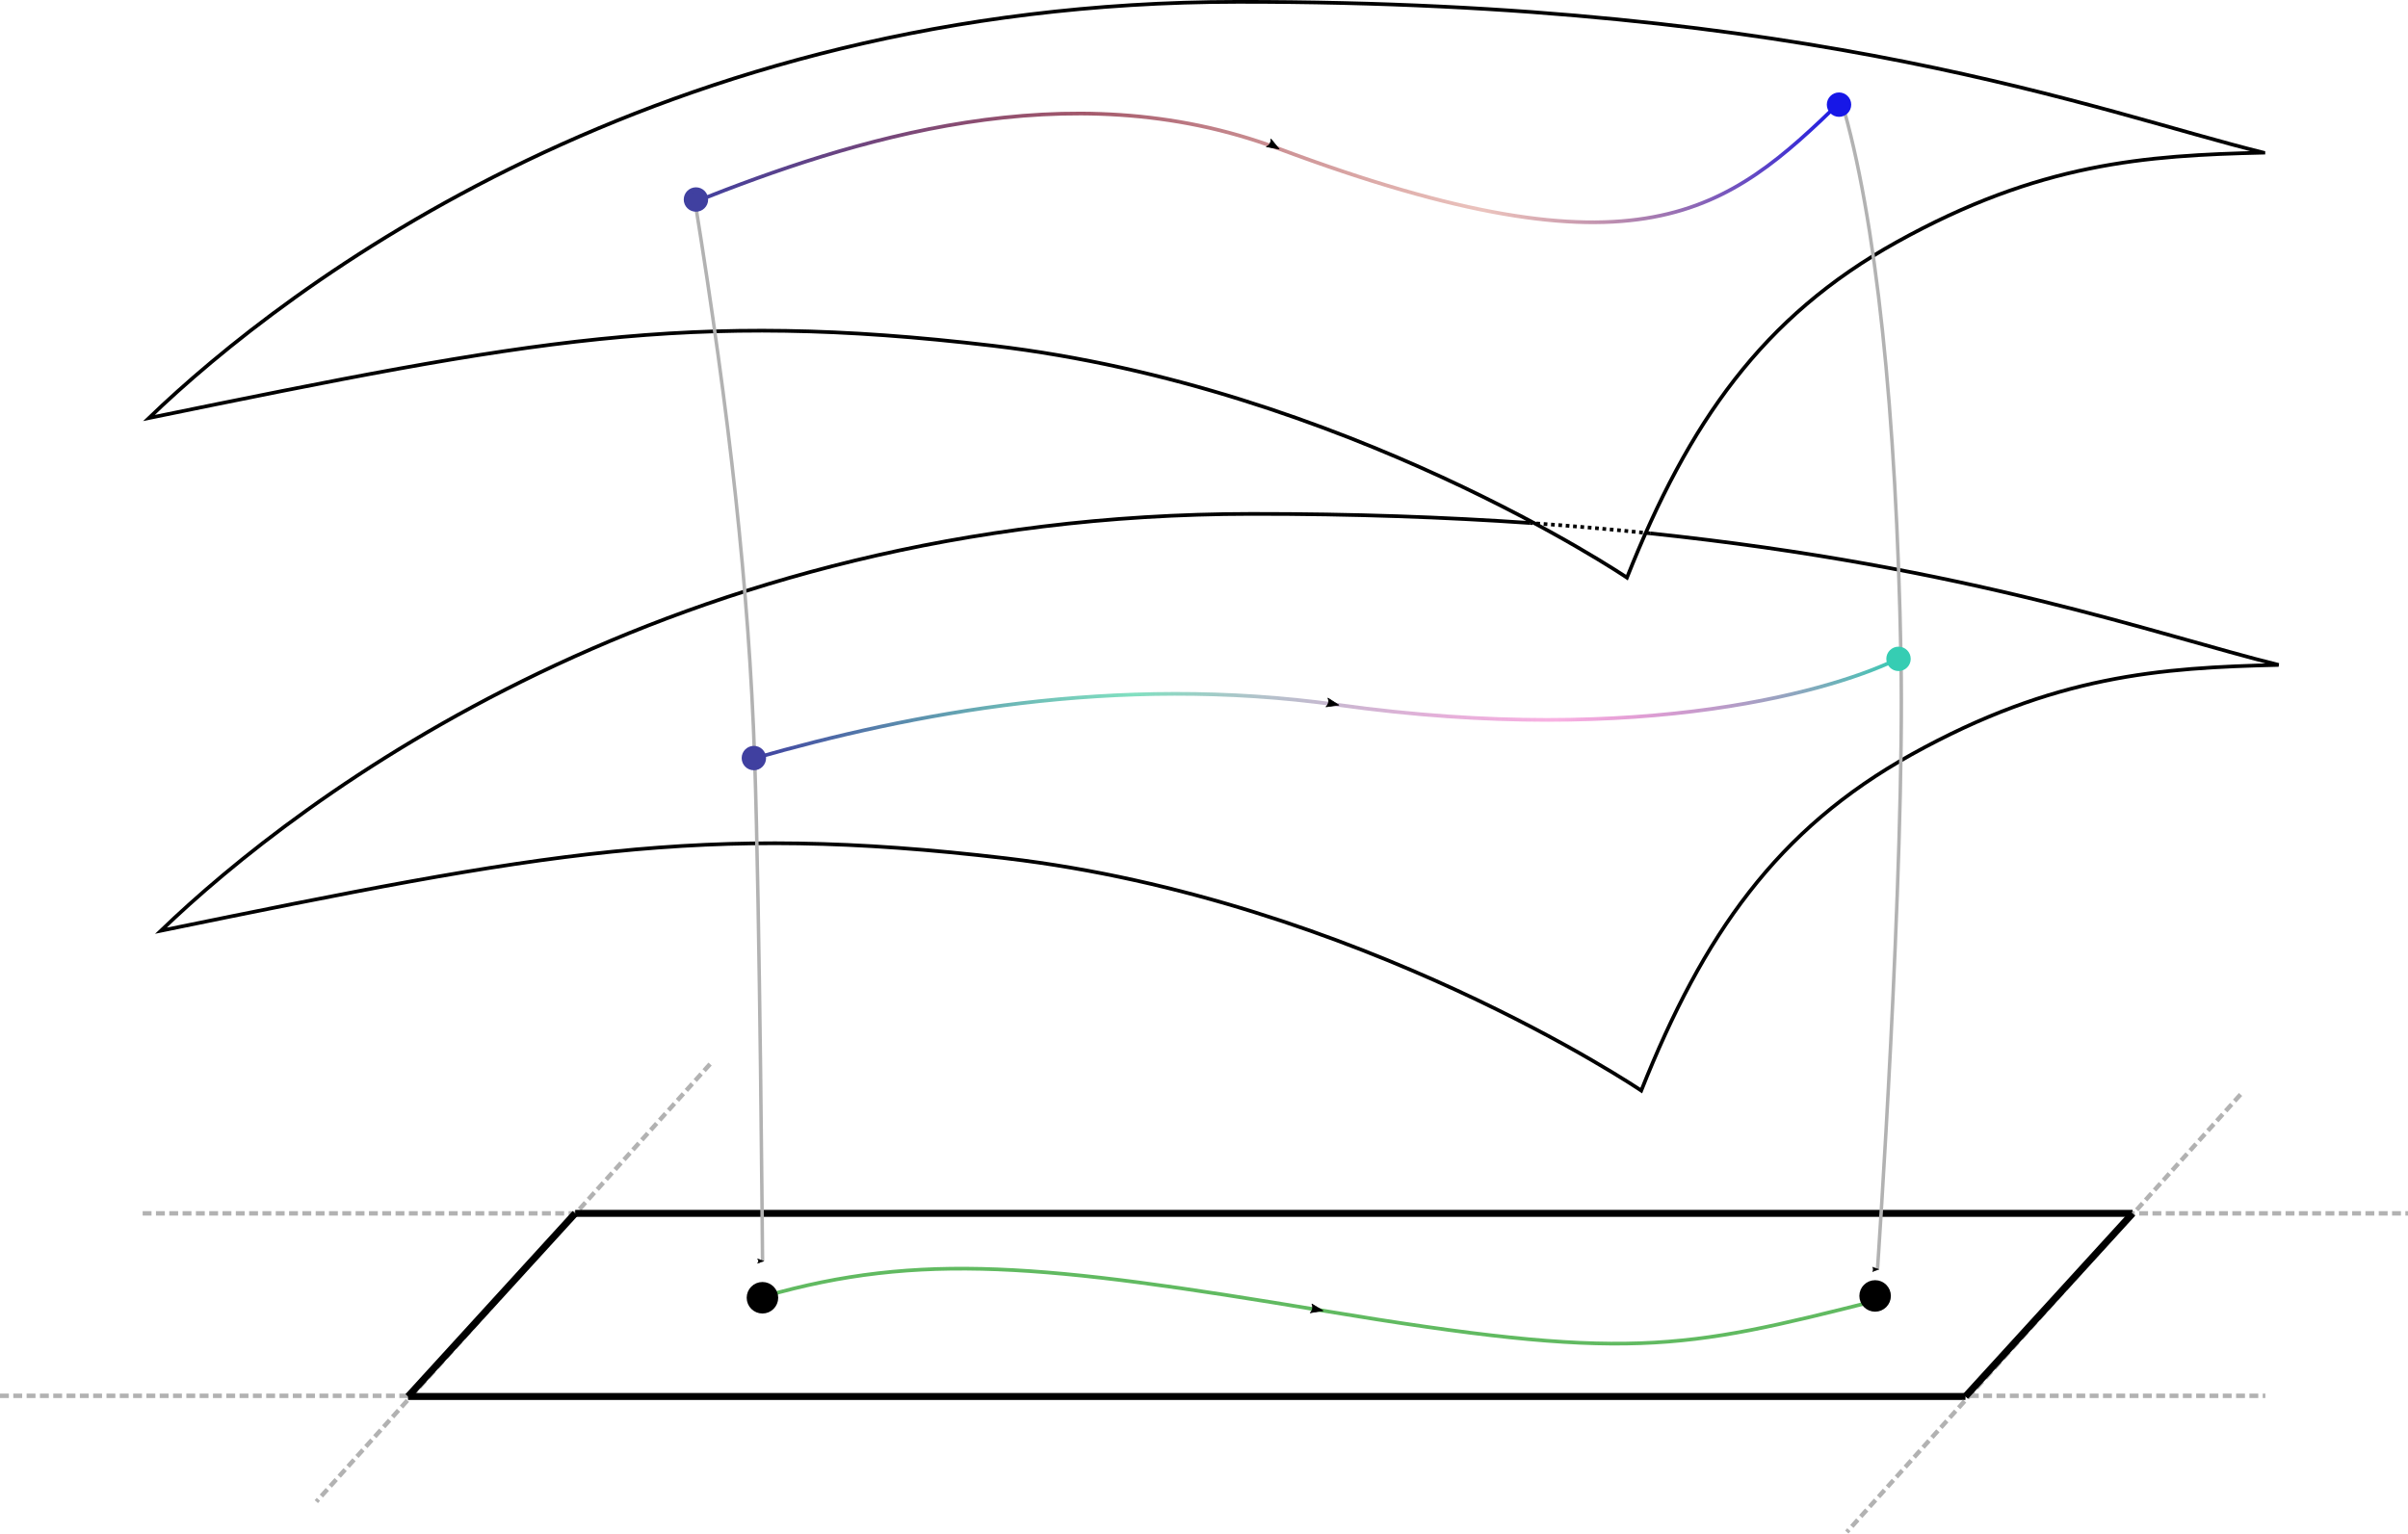 <?xml version="1.0" encoding="UTF-8" standalone="no"?>
<!-- Created with Inkscape (http://www.inkscape.org/) -->

<svg
   width="173.136mm"
   height="110.288mm"
   viewBox="0 0 173.136 110.288"
   version="1.1"
   id="svg233668"
   inkscape:version="1.1.2 (0a00cf5339, 2022-02-04, custom)"
   sodipodi:docname="manifold_structure.svg"
   xmlns:inkscape="http://www.inkscape.org/namespaces/inkscape"
   xmlns:sodipodi="http://sodipodi.sourceforge.net/DTD/sodipodi-0.dtd"
   xmlns:xlink="http://www.w3.org/1999/xlink"
   xmlns="http://www.w3.org/2000/svg"
   xmlns:svg="http://www.w3.org/2000/svg">
  <sodipodi:namedview
     id="namedview233670"
     pagecolor="#ffffff"
     bordercolor="#666666"
     borderopacity="1.0"
     inkscape:pageshadow="2"
     inkscape:pageopacity="0.0"
     inkscape:pagecheckerboard="0"
     inkscape:document-units="mm"
     showgrid="false"
     inkscape:zoom="4.359103"
     inkscape:cx="255.09835"
     inkscape:cy="97.611825"
     inkscape:window-width="2556"
     inkscape:window-height="1414"
     inkscape:window-x="0"
     inkscape:window-y="0"
     inkscape:window-maximized="1"
     inkscape:current-layer="layer1" />
  <defs
     id="defs233665">
    <linearGradient
       inkscape:collect="always"
       id="linearGradient14475">
      <stop
         style="stop-color:#4040a0;stop-opacity:1;"
         offset="0"
         id="stop14471" />
      <stop
         style="stop-color:#73001c;stop-opacity:0.651"
         offset="0.347"
         id="stop14927" />
      <stop
         style="stop-color:#be402f;stop-opacity:0.314"
         offset="0.682"
         id="stop15707" />
      <stop
         style="stop-color:#1717e7;stop-opacity:1"
         offset="1"
         id="stop14473" />
    </linearGradient>
    <linearGradient
       inkscape:collect="always"
       id="linearGradient5419">
      <stop
         style="stop-color:#4040a0;stop-opacity:1;"
         offset="0"
         id="stop5415" />
      <stop
         style="stop-color:#40d0a0;stop-opacity:0.659"
         offset="0.333"
         id="stop5857" />
      <stop
         style="stop-color:#e900a0;stop-opacity:0.302"
         offset="0.697"
         id="stop5923" />
      <stop
         style="stop-color:#36cdb3;stop-opacity:1"
         offset="1"
         id="stop5417" />
    </linearGradient>
    <linearGradient
       id="linearGradient1021"
       inkscape:swatch="solid">
      <stop
         style="stop-color:#000000;stop-opacity:1;"
         offset="0"
         id="stop1019" />
    </linearGradient>
    <marker
       style="overflow:visible"
       id="marker239929"
       refX="0"
       refY="0"
       orient="auto"
       inkscape:stockid="Arrow2Lend"
       inkscape:isstock="true">
      <path
         transform="matrix(-1.1,0,0,-1.1,-1.1,0)"
         d="M 8.719,4.034 -2.207,0.016 8.719,-4.002 c -1.745,2.372 -1.735,5.617 -6e-7,8.035 z"
         style="fill:context-stroke;fill-rule:evenodd;stroke:context-stroke;stroke-width:0.625;stroke-linejoin:round"
         id="path239927" />
    </marker>
    <marker
       style="overflow:visible"
       id="Arrow2Lend"
       refX="0"
       refY="0"
       orient="auto"
       inkscape:stockid="Arrow2Lend"
       inkscape:isstock="true">
      <path
         transform="matrix(-1.1,0,0,-1.1,-1.1,0)"
         d="M 8.719,4.034 -2.207,0.016 8.719,-4.002 c -1.745,2.372 -1.735,5.617 -6e-7,8.035 z"
         style="fill:context-stroke;fill-rule:evenodd;stroke:context-stroke;stroke-width:0.625;stroke-linejoin:round"
         id="path10771" />
    </marker>
    <marker
       style="overflow:visible"
       id="marker239911"
       refX="0"
       refY="0"
       orient="auto"
       inkscape:stockid="Arrow1Mend"
       inkscape:isstock="true">
      <path
         transform="matrix(-0.4,0,0,-0.4,-4,0)"
         style="fill:context-stroke;fill-rule:evenodd;stroke:context-stroke;stroke-width:1pt"
         d="M 0,0 5,-5 -12.5,0 5,5 Z"
         id="path239909" />
    </marker>
    <marker
       style="overflow:visible"
       id="Arrow1Mend"
       refX="0"
       refY="0"
       orient="auto"
       inkscape:stockid="Arrow1Mend"
       inkscape:isstock="true">
      <path
         transform="matrix(-0.4,0,0,-0.4,-4,0)"
         style="fill:context-stroke;fill-rule:evenodd;stroke:context-stroke;stroke-width:1pt"
         d="M 0,0 5,-5 -12.5,0 5,5 Z"
         id="path10759" />
    </marker>
    <marker
       style="overflow:visible"
       id="marker239893"
       refX="0"
       refY="0"
       orient="auto"
       inkscape:stockid="Arrow2Mend"
       inkscape:isstock="true">
      <path
         transform="scale(-0.6)"
         d="M 8.719,4.034 -2.207,0.016 8.719,-4.002 c -1.745,2.372 -1.735,5.617 -6e-7,8.035 z"
         style="fill:context-stroke;fill-rule:evenodd;stroke:context-stroke;stroke-width:0.625;stroke-linejoin:round"
         id="path239891" />
    </marker>
    <marker
       style="overflow:visible"
       id="Arrow2Mend"
       refX="0"
       refY="0"
       orient="auto"
       inkscape:stockid="Arrow2Mend"
       inkscape:isstock="true">
      <path
         transform="scale(-0.6)"
         d="M 8.719,4.034 -2.207,0.016 8.719,-4.002 c -1.745,2.372 -1.735,5.617 -6e-7,8.035 z"
         style="fill:context-stroke;fill-rule:evenodd;stroke:context-stroke;stroke-width:0.625;stroke-linejoin:round"
         id="path10777" />
    </marker>
    <marker
       style="overflow:visible"
       id="Arrow2Lend-6"
       refX="0"
       refY="0"
       orient="auto"
       inkscape:stockid="Arrow2Lend"
       inkscape:isstock="true">
      <path
         transform="matrix(-1.1,0,0,-1.1,-1.1,0)"
         d="M 8.719,4.034 -2.207,0.016 8.719,-4.002 c -1.745,2.372 -1.735,5.617 -6e-7,8.035 z"
         style="fill:context-stroke;fill-rule:evenodd;stroke:context-stroke;stroke-width:0.625;stroke-linejoin:round"
         id="path10771-2" />
    </marker>
    <linearGradient
       inkscape:collect="always"
       xlink:href="#linearGradient5419"
       id="linearGradient5663"
       x1="61.525"
       y1="182.082"
       x2="143.947"
       y2="174.823"
       gradientUnits="userSpaceOnUse" />
    <linearGradient
       inkscape:collect="always"
       xlink:href="#linearGradient14475"
       id="linearGradient14477"
       x1="57.243"
       y1="142.064"
       x2="139.665"
       y2="134.805"
       gradientUnits="userSpaceOnUse" />
  </defs>
  <g
     inkscape:label="Layer 1"
     inkscape:groupmode="layer"
     id="layer1"
     transform="translate(-7.267,-127.553)">
    <path
       style="fill:none;stroke:#61ba61;stroke-width:0.265;stroke-linecap:butt;stroke-linejoin:miter;stroke-opacity:1;marker-mid:url(#Arrow2Lend-6);stroke-miterlimit:4;stroke-dasharray:none"
       d="m 62.235,220.781 c 11.203,-3.203 20.1,-2.304 40.063,1.018 22.025,3.665 25.758,2.853 39.895,-0.71"
       id="path236542-8-9"
       sodipodi:nodetypes="csc" />
    <path
       style="fill:none;stroke:#b2b2b2;stroke-width:0.319;stroke-linecap:butt;stroke-linejoin:miter;stroke-miterlimit:4;stroke-dasharray:0.638, 0.319;stroke-dashoffset:0;stroke-opacity:1"
       d="m 58.322,204.077 -28.31,31.47"
       id="path84-5-3-5" />
    <path
       style="fill:none;stroke:#b2b2b2;stroke-width:0.319;stroke-linecap:butt;stroke-linejoin:miter;stroke-miterlimit:4;stroke-dasharray:0.638, 0.319;stroke-dashoffset:0;stroke-opacity:1"
       d="M 17.524,214.816 H 180.404"
       id="path235851-3" />
    <path
       style="fill:none;stroke:#b2b2b2;stroke-width:0.319;stroke-linecap:butt;stroke-linejoin:miter;stroke-miterlimit:4;stroke-dasharray:0.638, 0.319;stroke-dashoffset:0;stroke-opacity:1"
       d="M 7.267,227.937 H 170.147"
       id="path235851-3-7" />
    <path
       id="path233766-8"
       style="fill:none;stroke:#000000;stroke-width:1px;stroke-linecap:butt;stroke-linejoin:miter;stroke-opacity:1"
       d="M 442.517,623.261 C 419.629,621.685 394.538,620.775 366.985,620.795 208.87,620.91 108.376,698.045 71.081,733.915 174.598,712.698 217.549,704.491 300.443,714.272 c 95.83,11.307 172.29,63.031 172.29,63.031 16.811,-42.288 36.86,-70.929 73.261,-91.178 38.824,-21.597 67.556,-23.575 99.68,-24.342 v 0 c -33.154,-8.214 -83.683,-26.615 -170.529,-35.703"
       transform="scale(0.265)" />
    <path
       id="path235620"
       style="fill:none;stroke:#000000;stroke-width:1;stroke-linecap:butt;stroke-linejoin:miter;stroke-miterlimit:4;stroke-dasharray:1, 1;stroke-dashoffset:0;stroke-opacity:1"
       d="m 475.146,626.08 c -10.35,-1.083 -21.215,-2.034 -32.628,-2.819"
       transform="scale(0.265)" />
    <path
       style="fill:none;stroke:#000000;stroke-width:0.265px;stroke-linecap:butt;stroke-linejoin:miter;stroke-opacity:1"
       d="m 170.004,138.53 c -11.914,-2.952 -32.308,-10.875 -73.737,-10.845 -41.834,0.03 -68.424,20.439 -78.291,29.93 27.389,-5.614 38.753,-7.785 60.685,-5.197 25.355,2.992 45.585,16.677 45.585,16.677 4.448,-11.189 9.753,-18.767 19.384,-24.124 10.272,-5.714 17.874,-6.238 26.374,-6.44 z"
       id="path233766" />
    <path
       style="fill:none;stroke:#000000;stroke-width:0.5;stroke-linecap:butt;stroke-linejoin:miter;stroke-miterlimit:4;stroke-dasharray:none;stroke-opacity:1"
       d="M 48.624,214.816 H 160.603"
       id="path235851" />
    <path
       style="fill:none;stroke:#000000;stroke-width:0.5;stroke-linecap:butt;stroke-linejoin:miter;stroke-miterlimit:4;stroke-dasharray:none;stroke-opacity:1"
       d="M 36.604,227.985 H 148.584"
       id="path235851-36" />
    <circle
       style="fill:#000000;fill-opacity:1;fill-rule:evenodd;stroke:#000000;stroke-width:0.422;stroke-miterlimit:4;stroke-dasharray:none;stroke-dashoffset:0;stroke-opacity:1"
       id="path236103-3"
       cx="142.089"
       cy="220.754"
       r="0.922" />
    <circle
       style="fill:#000000;fill-opacity:1;fill-rule:evenodd;stroke:#000000;stroke-width:0.422;stroke-miterlimit:4;stroke-dasharray:none;stroke-dashoffset:0;stroke-opacity:1"
       id="path236103-3-3"
       cx="62.087"
       cy="220.885"
       r="0.922" />
    <path
       style="fill:none;stroke:url(#linearGradient14477);stroke-width:0.265px;stroke-linecap:butt;stroke-linejoin:miter;stroke-opacity:1;marker-mid:url(#marker239929)"
       d="m 57.243,142.064 c 11.167,-4.429 26.808,-9.491 41.911,-3.84 26.133,9.779 32.307,4.53 40.511,-3.42"
       id="path236542"
       sodipodi:nodetypes="csc" />
    <path
       style="mix-blend-mode:normal;fill:none;fill-opacity:1;marker-mid:url(#Arrow2Lend);stroke:url(#linearGradient5663);stroke-opacity:1;stroke-width:0.265;stroke-miterlimit:4;stroke-dasharray:none"
       d="m 61.525,182.082 c 11.203,-3.203 25.94,-6.067 41.911,-3.84 22.114,3.084 36.107,-1.159 40.511,-3.42"
       id="path236542-8"
       sodipodi:nodetypes="csc" />
    <path
       style="fill:none;stroke:#b2b2b2;stroke-width:0.25;stroke-linecap:butt;stroke-linejoin:miter;stroke-miterlimit:4;stroke-dasharray:none;stroke-opacity:1;marker-end:url(#Arrow2Mend)"
       d="m 57.243,142.064 c 2.468,15.326 3.87,27.817 4.282,40.018 0.373,11.032 0.569,36.166 0.569,36.166"
       id="path238093"
       sodipodi:nodetypes="csc" />
    <path
       style="fill:none;stroke:#b2b2b2;stroke-width:0.25;stroke-linecap:butt;stroke-linejoin:miter;stroke-miterlimit:4;stroke-dasharray:none;stroke-opacity:1;marker-end:url(#marker239893)"
       d="m 139.665,134.805 c 2.481,8.325 3.96,22.405 4.282,40.018 0.282,15.427 -1.688,44.021 -1.688,44.021"
       id="path238997"
       sodipodi:nodetypes="csc" />
    <path
       style="fill:none;stroke:#000000;stroke-width:0.5;stroke-linecap:butt;stroke-linejoin:miter;stroke-miterlimit:4;stroke-dasharray:none;stroke-opacity:1"
       d="M 48.624,214.816 36.604,227.985"
       id="path84" />
    <path
       style="fill:none;stroke:#b2b2b2;stroke-width:0.319;stroke-linecap:butt;stroke-linejoin:miter;stroke-miterlimit:4;stroke-dasharray:0.638, 0.319;stroke-dashoffset:0;stroke-opacity:1"
       d="M 168.363,206.264 140.053,237.734"
       id="path84-5-3" />
    <path
       style="fill:none;stroke:#000000;stroke-width:0.5;stroke-linecap:butt;stroke-linejoin:miter;stroke-miterlimit:4;stroke-dasharray:none;stroke-opacity:1"
       d="m 160.603,214.816 -12.02,13.169"
       id="path199" />
    <circle
       style="fill:#36cdb3;fill-opacity:1;fill-rule:evenodd;stroke:#36cdb3;stroke-width:0.327;stroke-miterlimit:4;stroke-dasharray:none;stroke-dashoffset:0;stroke-opacity:1"
       id="path236103-3-1"
       cx="143.771"
       cy="174.937"
       r="0.714" />
    <circle
       style="fill:#1717e7;fill-opacity:1;fill-rule:evenodd;stroke:#1717e7;stroke-width:0.327;stroke-miterlimit:4;stroke-dasharray:none;stroke-dashoffset:0;stroke-opacity:1"
       id="path236103-3-1-2"
       cx="139.493"
       cy="135.079"
       r="0.714" />
    <circle
       style="fill:#4040a0;fill-opacity:1;fill-rule:evenodd;stroke:#4040a0;stroke-width:0.327;stroke-miterlimit:4;stroke-dasharray:none;stroke-dashoffset:0;stroke-opacity:1"
       id="path236103-3-1-7"
       cx="57.306"
       cy="141.902"
       r="0.714" />
    <circle
       style="fill:#4040a0;fill-opacity:1;fill-rule:evenodd;stroke:#4040a0;stroke-width:0.327;stroke-miterlimit:4;stroke-dasharray:none;stroke-dashoffset:0;stroke-opacity:1"
       id="path236103-3-1-0"
       cx="61.471"
       cy="182.072"
       r="0.714" />
  </g>
</svg>
